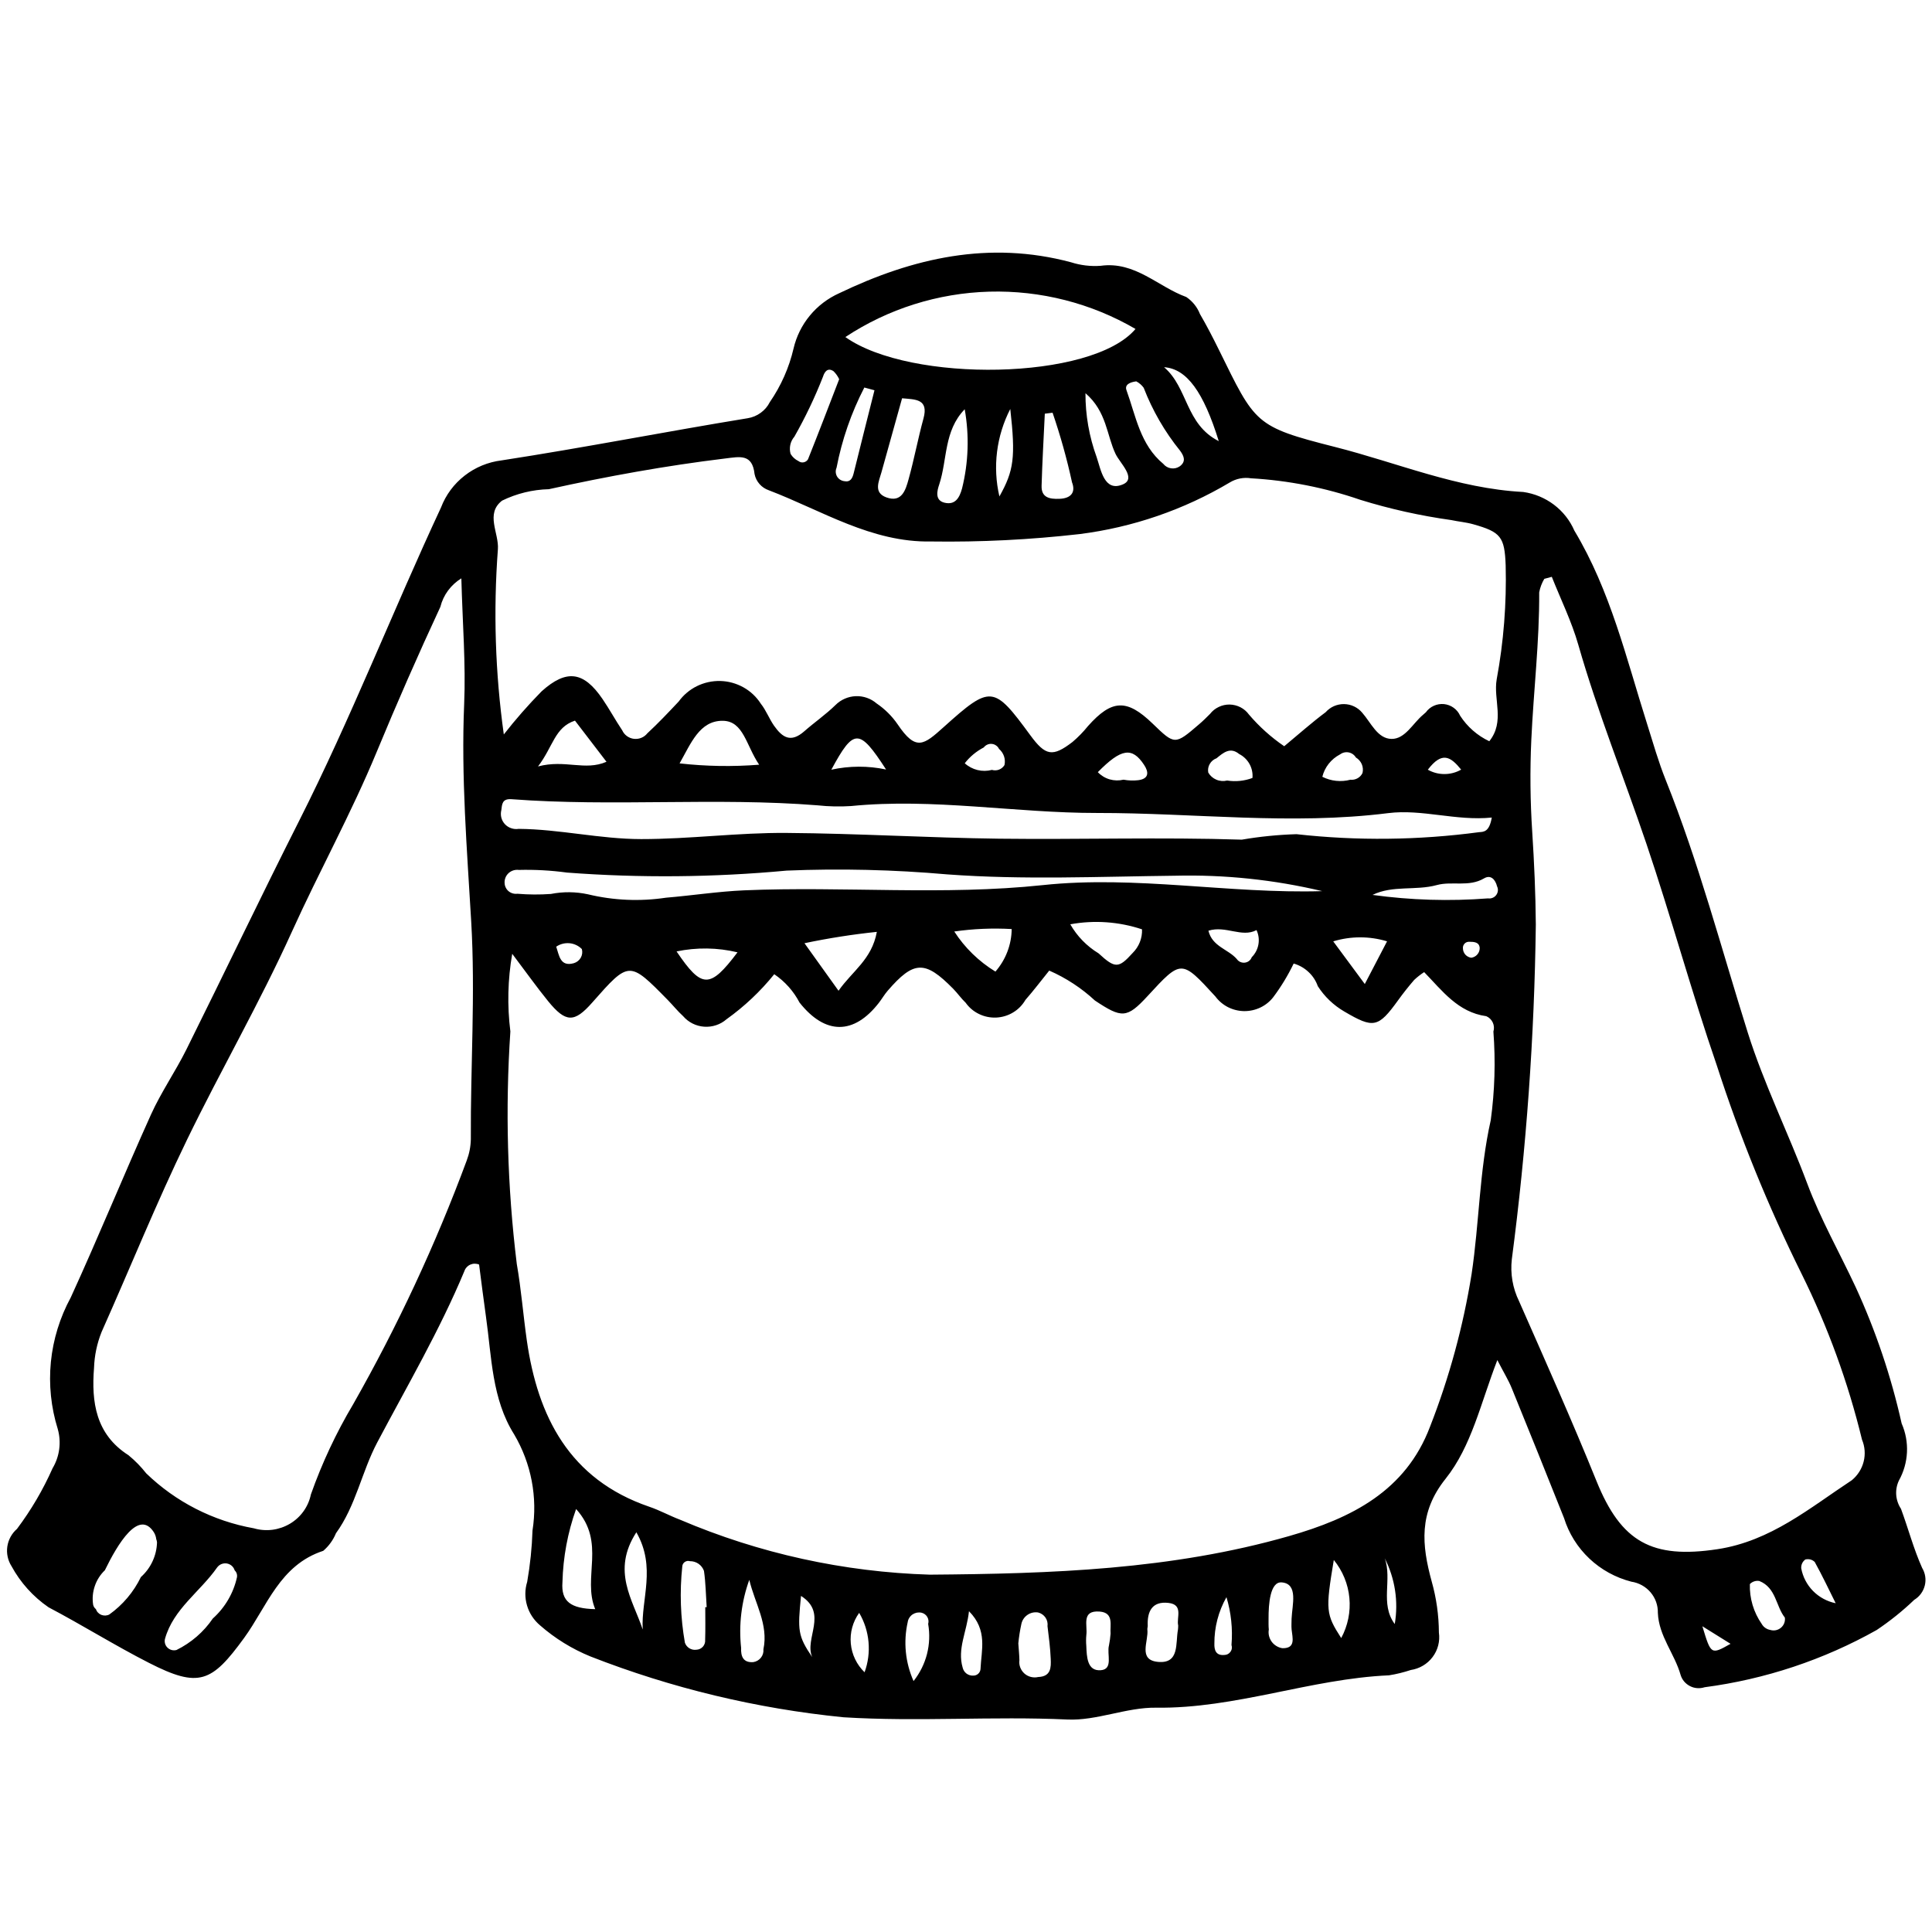 <svg width="48" height="48" viewBox="0 0 48 48" fill="none" xmlns="http://www.w3.org/2000/svg">
<path d="M47.755 38.954C47.542 38.481 47.41 37.973 47.229 37.485C47.161 37.382 47.12 37.263 47.111 37.141C47.102 37.018 47.125 36.895 47.178 36.783C47.298 36.568 47.366 36.328 47.378 36.083C47.39 35.837 47.345 35.592 47.246 35.366C46.986 34.202 46.604 33.067 46.105 31.981C45.704 31.122 45.234 30.296 44.9 29.404C44.429 28.145 43.824 26.93 43.422 25.652C42.763 23.555 42.205 21.426 41.384 19.378C41.203 18.927 41.069 18.453 40.922 17.987C40.405 16.357 40.013 14.679 39.115 13.184C39.005 12.93 38.83 12.708 38.607 12.539C38.384 12.371 38.122 12.262 37.844 12.223C36.21 12.138 34.717 11.497 33.165 11.104C31.17 10.598 31.189 10.53 30.285 8.694C30.136 8.392 29.982 8.092 29.812 7.801C29.745 7.63 29.627 7.483 29.473 7.379C28.765 7.122 28.201 6.485 27.344 6.604C27.095 6.622 26.846 6.592 26.609 6.516C24.578 5.973 22.681 6.406 20.85 7.285C20.567 7.412 20.317 7.602 20.121 7.84C19.924 8.078 19.786 8.358 19.716 8.657C19.605 9.134 19.404 9.587 19.125 9.992C19.073 10.096 18.996 10.186 18.901 10.255C18.806 10.325 18.696 10.371 18.58 10.39C16.538 10.724 14.507 11.123 12.463 11.438C12.127 11.479 11.81 11.609 11.545 11.816C11.279 12.022 11.076 12.296 10.957 12.608C9.754 15.19 8.719 17.846 7.432 20.393C6.479 22.279 5.569 24.188 4.628 26.08C4.355 26.627 4.002 27.136 3.751 27.691C3.071 29.199 2.447 30.731 1.758 32.235C1.488 32.732 1.32 33.276 1.264 33.837C1.209 34.398 1.267 34.965 1.435 35.503C1.481 35.666 1.493 35.836 1.471 36.004C1.449 36.172 1.393 36.333 1.306 36.479C1.07 37.012 0.773 37.517 0.422 37.985C0.292 38.098 0.207 38.254 0.182 38.423C0.157 38.593 0.194 38.766 0.286 38.911C0.507 39.318 0.822 39.668 1.205 39.932C2.048 40.376 2.857 40.883 3.702 41.314C4.943 41.947 5.259 41.802 6.066 40.693C6.638 39.906 6.95 38.883 8.031 38.53C8.17 38.411 8.278 38.261 8.347 38.093C8.842 37.41 8.985 36.57 9.372 35.838C10.117 34.43 10.924 33.052 11.538 31.579C11.55 31.543 11.569 31.511 11.595 31.484C11.62 31.456 11.651 31.434 11.685 31.419C11.719 31.404 11.756 31.396 11.794 31.396C11.832 31.396 11.869 31.403 11.903 31.418C11.957 31.829 12.011 32.273 12.074 32.715C12.216 33.711 12.218 34.755 12.774 35.637C13.199 36.357 13.36 37.2 13.23 38.024C13.216 38.452 13.172 38.878 13.098 39.3C13.038 39.492 13.037 39.696 13.094 39.888C13.15 40.08 13.263 40.251 13.417 40.381C13.788 40.706 14.211 40.967 14.669 41.154C16.683 41.942 18.799 42.45 20.954 42.665C22.815 42.781 24.664 42.635 26.517 42.721C27.245 42.755 27.987 42.417 28.719 42.427C30.698 42.454 32.555 41.709 34.509 41.623C34.693 41.594 34.874 41.549 35.05 41.491C35.267 41.458 35.462 41.343 35.593 41.168C35.724 40.994 35.78 40.776 35.749 40.561C35.747 40.133 35.687 39.706 35.571 39.294C35.321 38.382 35.244 37.58 35.914 36.741C36.563 35.928 36.785 34.864 37.201 33.791C37.364 34.107 37.477 34.289 37.557 34.485C37.995 35.56 38.429 36.637 38.858 37.716C38.977 38.098 39.193 38.444 39.486 38.721C39.778 38.997 40.137 39.195 40.529 39.296C40.716 39.324 40.886 39.418 41.007 39.56C41.129 39.703 41.193 39.884 41.189 40.071C41.212 40.649 41.606 41.086 41.755 41.616C41.773 41.675 41.803 41.73 41.843 41.777C41.883 41.824 41.933 41.863 41.988 41.891C42.044 41.92 42.104 41.937 42.167 41.941C42.229 41.946 42.291 41.938 42.351 41.919C43.855 41.721 45.307 41.238 46.626 40.497C46.958 40.274 47.27 40.024 47.558 39.748C47.69 39.668 47.784 39.54 47.821 39.391C47.858 39.243 47.834 39.086 47.755 38.954ZM3.502 39.18L3.5 39.182C3.321 39.552 3.051 39.872 2.715 40.112C2.684 40.128 2.651 40.136 2.617 40.138C2.583 40.139 2.549 40.133 2.517 40.121C2.485 40.108 2.457 40.089 2.434 40.064C2.41 40.039 2.393 40.01 2.382 39.978C2.347 39.95 2.323 39.912 2.314 39.869C2.29 39.713 2.304 39.555 2.355 39.406C2.405 39.257 2.491 39.122 2.605 39.013C2.925 38.356 3.447 37.488 3.821 38.066C3.854 38.118 3.875 38.178 3.882 38.24C3.892 38.266 3.899 38.293 3.901 38.32C3.896 38.483 3.859 38.642 3.79 38.79C3.722 38.938 3.624 39.07 3.502 39.18V39.18ZM5.287 40.212C5.06 40.546 4.748 40.815 4.384 40.994C4.344 41.004 4.303 41.004 4.264 40.994C4.225 40.983 4.189 40.963 4.16 40.934C4.131 40.906 4.111 40.871 4.1 40.832C4.09 40.793 4.089 40.753 4.1 40.714C4.306 39.974 4.974 39.546 5.396 38.941C5.423 38.905 5.46 38.876 5.502 38.859C5.545 38.842 5.591 38.837 5.636 38.844C5.681 38.852 5.724 38.872 5.758 38.902C5.792 38.932 5.817 38.971 5.83 39.014C5.853 39.035 5.87 39.061 5.88 39.089C5.89 39.118 5.893 39.149 5.889 39.179C5.803 39.577 5.592 39.938 5.287 40.212ZM11.698 28.305C11.694 28.486 11.659 28.665 11.595 28.834C10.821 30.923 9.877 32.947 8.775 34.887C8.351 35.599 8 36.349 7.724 37.129C7.693 37.279 7.631 37.422 7.541 37.547C7.451 37.673 7.336 37.778 7.203 37.857C7.069 37.936 6.921 37.987 6.767 38.007C6.612 38.026 6.456 38.014 6.306 37.97C5.297 37.79 4.365 37.314 3.633 36.605C3.503 36.439 3.354 36.287 3.19 36.153C2.378 35.634 2.269 34.834 2.336 33.986C2.346 33.68 2.41 33.377 2.524 33.092C3.235 31.5 3.887 29.88 4.649 28.311C5.489 26.581 6.454 24.912 7.248 23.157C7.928 21.654 8.73 20.203 9.359 18.681C9.861 17.468 10.388 16.266 10.941 15.077C11.014 14.783 11.202 14.529 11.462 14.369C11.492 15.497 11.574 16.496 11.532 17.49C11.455 19.299 11.602 21.095 11.707 22.895C11.813 24.699 11.688 26.502 11.698 28.305ZM30.28 10.96C29.448 10.539 29.519 9.633 28.921 9.123C29.486 9.161 29.902 9.741 30.28 10.96ZM28.415 9.635C28.633 10.199 28.937 10.726 29.319 11.198C29.418 11.333 29.472 11.467 29.31 11.586C29.247 11.629 29.17 11.647 29.094 11.635C29.018 11.624 28.949 11.584 28.902 11.525C28.326 11.047 28.221 10.338 27.987 9.694C27.936 9.555 28.076 9.494 28.23 9.475C28.304 9.513 28.367 9.568 28.415 9.635ZM27.899 12.034C27.433 12.234 27.352 11.667 27.246 11.358C27.06 10.848 26.966 10.31 26.968 9.769C27.5 10.229 27.493 10.814 27.717 11.28C27.828 11.511 28.243 11.886 27.899 12.034ZM28.211 8.173C27.132 9.456 22.615 9.519 21.003 8.374C22.063 7.673 23.302 7.282 24.578 7.246C25.853 7.211 27.113 7.532 28.211 8.173H28.211ZM26.319 12.393C26.079 12.402 25.87 12.365 25.878 12.072C25.895 11.474 25.93 10.876 25.958 10.278L26.151 10.254C26.345 10.821 26.507 11.398 26.634 11.983C26.732 12.237 26.603 12.384 26.319 12.393ZM24.83 12.334C24.659 11.601 24.755 10.832 25.1 10.161C25.235 11.365 25.189 11.694 24.83 12.334ZM23.902 12.135C23.837 12.375 23.728 12.551 23.468 12.49C23.216 12.431 23.285 12.184 23.335 12.036C23.54 11.416 23.446 10.706 23.968 10.168C24.084 10.821 24.062 11.491 23.902 12.135V12.135ZM22.943 10.399C22.806 10.899 22.712 11.41 22.573 11.909C22.501 12.169 22.407 12.496 22.023 12.358C21.694 12.239 21.835 11.964 21.9 11.732C22.064 11.145 22.227 10.558 22.412 9.895C22.741 9.926 23.078 9.906 22.943 10.399ZM21.474 9.628L21.726 9.696C21.553 10.382 21.38 11.068 21.21 11.755C21.178 11.884 21.128 11.986 20.972 11.954C20.935 11.949 20.9 11.935 20.869 11.915C20.838 11.894 20.812 11.866 20.794 11.834C20.776 11.802 20.766 11.765 20.764 11.729C20.762 11.692 20.769 11.655 20.784 11.621C20.917 10.928 21.149 10.257 21.474 9.628ZM19.736 10.849C20.009 10.369 20.247 9.87 20.448 9.356C20.485 9.24 20.561 9.124 20.708 9.222C20.767 9.279 20.815 9.347 20.849 9.421C20.587 10.1 20.336 10.757 20.075 11.41C20.064 11.429 20.048 11.447 20.029 11.46C20.011 11.473 19.989 11.482 19.967 11.486C19.944 11.491 19.921 11.49 19.898 11.485C19.876 11.479 19.855 11.469 19.837 11.455C19.756 11.416 19.688 11.354 19.642 11.277C19.621 11.203 19.619 11.126 19.635 11.051C19.651 10.977 19.686 10.907 19.736 10.849ZM20.311 20.008C20.588 20.038 20.867 20.044 21.144 20.026C23.191 19.823 25.219 20.2 27.258 20.198C29.667 20.195 32.073 20.505 34.488 20.202C35.328 20.096 36.176 20.401 37.063 20.312C37.001 20.674 36.86 20.666 36.748 20.675C35.243 20.876 33.719 20.893 32.211 20.725C31.755 20.739 31.301 20.784 30.852 20.861C28.845 20.796 26.833 20.861 24.824 20.837C23.064 20.815 21.305 20.707 19.546 20.694C18.34 20.684 17.139 20.848 15.929 20.847C14.905 20.846 13.906 20.601 12.885 20.593C12.822 20.603 12.759 20.597 12.699 20.576C12.639 20.556 12.586 20.521 12.543 20.475C12.501 20.429 12.47 20.373 12.455 20.313C12.44 20.253 12.44 20.189 12.455 20.129C12.474 19.982 12.473 19.838 12.71 19.856C15.241 20.047 17.78 19.807 20.311 20.008L20.311 20.008ZM13.367 19.042C13.745 18.546 13.78 18.07 14.285 17.904L15.068 18.926C14.53 19.16 14.045 18.863 13.367 19.042ZM16.884 18.966C17.165 18.473 17.379 17.903 17.956 17.908C18.474 17.912 18.536 18.522 18.861 18.999C18.203 19.051 17.541 19.04 16.884 18.966ZM20.654 19.123C21.212 18.091 21.346 18.087 22.014 19.118C21.565 19.023 21.102 19.025 20.654 19.123H20.654ZM23.969 18.963C24.096 18.799 24.257 18.666 24.441 18.57C24.464 18.54 24.495 18.515 24.53 18.5C24.565 18.484 24.603 18.478 24.641 18.482C24.68 18.485 24.716 18.499 24.747 18.521C24.779 18.542 24.804 18.572 24.82 18.606C24.877 18.655 24.92 18.718 24.944 18.788C24.968 18.859 24.972 18.935 24.956 19.008C24.925 19.059 24.878 19.099 24.821 19.121C24.764 19.143 24.702 19.145 24.644 19.128C24.526 19.159 24.403 19.16 24.285 19.131C24.167 19.102 24.058 19.044 23.969 18.963L23.969 18.963ZM27.275 19.184C27.857 18.593 28.128 18.552 28.425 19.004C28.542 19.18 28.552 19.35 28.277 19.384C28.156 19.398 28.033 19.393 27.913 19.371C27.8 19.398 27.681 19.395 27.569 19.363C27.456 19.33 27.355 19.268 27.275 19.184L27.275 19.184ZM30.224 18.839C30.388 18.706 30.562 18.548 30.786 18.733C30.895 18.788 30.984 18.875 31.043 18.98C31.102 19.086 31.128 19.207 31.117 19.328C30.917 19.403 30.7 19.426 30.488 19.392C30.399 19.414 30.304 19.407 30.22 19.371C30.135 19.335 30.064 19.273 30.019 19.194C30.005 19.12 30.018 19.044 30.056 18.98C30.093 18.915 30.153 18.865 30.224 18.839L30.224 18.839ZM32.853 19.299C32.882 19.181 32.936 19.071 33.011 18.976C33.087 18.88 33.181 18.802 33.289 18.745C33.32 18.722 33.355 18.705 33.392 18.696C33.429 18.687 33.468 18.686 33.506 18.693C33.543 18.7 33.579 18.715 33.61 18.737C33.642 18.759 33.668 18.788 33.687 18.82C33.752 18.859 33.803 18.917 33.833 18.986C33.862 19.055 33.869 19.132 33.851 19.205C33.825 19.261 33.782 19.306 33.728 19.336C33.675 19.366 33.612 19.379 33.551 19.372C33.317 19.434 33.068 19.408 32.853 19.299L32.853 19.299ZM35.474 19.123C35.829 18.657 36.042 18.801 36.302 19.121C36.176 19.193 36.034 19.231 35.889 19.231C35.743 19.232 35.601 19.195 35.474 19.123ZM34.461 23.387L33.908 24.448L33.124 23.388C33.56 23.255 34.026 23.255 34.461 23.387H34.461ZM12.537 21.943C12.533 21.897 12.54 21.851 12.557 21.808C12.573 21.765 12.6 21.726 12.634 21.694C12.668 21.663 12.708 21.639 12.753 21.625C12.797 21.611 12.844 21.607 12.89 21.613C13.291 21.603 13.691 21.625 14.087 21.679C15.905 21.816 17.73 21.799 19.544 21.63C20.875 21.575 22.209 21.607 23.536 21.724C25.425 21.863 27.311 21.778 29.198 21.757C30.427 21.727 31.655 21.856 32.851 22.14C30.531 22.209 28.221 21.745 25.912 21.99C23.435 22.253 20.962 22.015 18.489 22.12C17.841 22.148 17.195 22.249 16.547 22.303C15.902 22.4 15.243 22.372 14.609 22.219C14.305 22.153 13.992 22.15 13.687 22.21C13.41 22.23 13.131 22.228 12.854 22.205C12.816 22.21 12.777 22.207 12.739 22.196C12.702 22.186 12.667 22.168 12.637 22.143C12.607 22.118 12.583 22.088 12.566 22.053C12.548 22.019 12.539 21.981 12.537 21.943ZM31.099 23.782C31.086 23.818 31.063 23.85 31.032 23.874C31.002 23.898 30.965 23.912 30.926 23.917C30.888 23.921 30.849 23.915 30.813 23.899C30.778 23.883 30.748 23.857 30.726 23.825C30.513 23.581 30.117 23.518 30.023 23.123C30.455 22.988 30.849 23.302 31.218 23.108C31.27 23.219 31.286 23.343 31.265 23.463C31.244 23.584 31.186 23.695 31.099 23.782L31.099 23.782ZM28.373 23.089C28.378 23.198 28.359 23.306 28.319 23.407C28.279 23.508 28.218 23.6 28.14 23.677C27.793 24.061 27.706 24.066 27.294 23.686C27.001 23.508 26.759 23.259 26.591 22.964C27.186 22.855 27.8 22.898 28.373 23.089ZM24.731 24.139C24.319 23.887 23.969 23.547 23.709 23.143C24.181 23.075 24.659 23.055 25.135 23.082C25.131 23.47 24.988 23.844 24.731 24.139ZM21.785 23.152C21.66 23.84 21.175 24.125 20.833 24.615L19.987 23.434C20.581 23.309 21.181 23.215 21.785 23.152H21.785ZM18.323 23.66C17.635 24.572 17.436 24.564 16.809 23.638C17.309 23.534 17.826 23.541 18.323 23.66H18.323ZM14.254 23.931C13.915 24.024 13.893 23.736 13.819 23.52C13.915 23.454 14.032 23.424 14.148 23.434C14.265 23.445 14.374 23.496 14.456 23.579C14.476 23.652 14.466 23.73 14.428 23.796C14.39 23.861 14.328 23.91 14.254 23.931H14.254ZM13.974 39.307C13.99 38.688 14.104 38.075 14.313 37.491C15.067 38.325 14.462 39.194 14.788 39.979C14.182 39.964 13.937 39.793 13.974 39.307ZM15.968 40.485C15.724 39.747 15.186 39.033 15.81 38.069C16.31 38.94 15.924 39.73 15.968 40.485ZM17.519 40.745C17.522 40.775 17.518 40.805 17.508 40.834C17.499 40.863 17.483 40.889 17.463 40.912C17.443 40.934 17.418 40.953 17.39 40.966C17.363 40.979 17.333 40.986 17.302 40.987C17.241 40.996 17.179 40.983 17.127 40.951C17.075 40.919 17.035 40.869 17.016 40.812C16.906 40.187 16.884 39.55 16.951 38.919C16.952 38.896 16.958 38.875 16.969 38.855C16.98 38.836 16.995 38.82 17.013 38.807C17.032 38.794 17.053 38.786 17.075 38.782C17.097 38.779 17.12 38.78 17.141 38.787C17.218 38.786 17.293 38.809 17.355 38.852C17.418 38.896 17.465 38.958 17.49 39.029C17.533 39.326 17.537 39.629 17.557 39.929L17.522 39.93C17.522 40.202 17.528 40.474 17.519 40.745ZM18.967 40.976C18.974 41.051 18.952 41.126 18.905 41.185C18.858 41.244 18.79 41.284 18.714 41.295C18.46 41.313 18.404 41.146 18.413 40.944C18.351 40.372 18.42 39.793 18.616 39.251C18.753 39.83 19.097 40.359 18.967 40.976V40.976ZM20.179 41.17C19.82 40.641 19.816 40.511 19.901 39.65C20.583 40.084 19.976 40.706 20.179 41.17ZM21.48 41.547C21.284 41.357 21.162 41.104 21.138 40.833C21.113 40.563 21.187 40.292 21.346 40.071C21.476 40.292 21.555 40.539 21.578 40.794C21.601 41.05 21.568 41.306 21.48 41.547L21.48 41.547ZM22.697 41.766C22.492 41.304 22.441 40.791 22.552 40.3C22.557 40.262 22.571 40.225 22.592 40.193C22.613 40.16 22.64 40.132 22.672 40.11C22.704 40.089 22.74 40.074 22.778 40.066C22.817 40.059 22.856 40.059 22.894 40.067C22.924 40.074 22.952 40.087 22.977 40.105C23.002 40.123 23.022 40.145 23.038 40.172C23.053 40.198 23.063 40.227 23.067 40.257C23.071 40.287 23.068 40.317 23.06 40.346C23.103 40.595 23.093 40.849 23.031 41.094C22.968 41.339 22.854 41.567 22.697 41.766V41.766ZM24.361 41.461C24.36 41.506 24.34 41.549 24.307 41.581C24.274 41.612 24.23 41.63 24.184 41.63C24.123 41.634 24.062 41.616 24.013 41.58C23.964 41.543 23.93 41.49 23.917 41.431C23.78 40.964 24.018 40.551 24.074 40.03C24.545 40.505 24.38 40.997 24.361 41.461L24.361 41.461ZM25.795 41.665C25.735 41.679 25.672 41.678 25.612 41.663C25.552 41.648 25.497 41.619 25.451 41.578C25.405 41.537 25.37 41.485 25.348 41.428C25.326 41.371 25.319 41.309 25.327 41.248C25.325 41.127 25.312 41.006 25.3 40.829C25.316 40.666 25.341 40.505 25.376 40.346C25.395 40.255 25.449 40.175 25.526 40.122C25.602 40.069 25.697 40.047 25.79 40.061C25.865 40.079 25.93 40.124 25.974 40.187C26.017 40.25 26.035 40.326 26.025 40.402C26.058 40.672 26.094 40.944 26.105 41.215C26.114 41.428 26.113 41.652 25.795 41.665L25.795 41.665ZM27.592 40.588C27.585 40.686 27.571 40.783 27.552 40.88C27.494 41.096 27.666 41.471 27.349 41.496C27.009 41.523 27 41.162 26.989 40.892C26.981 40.801 26.981 40.71 26.99 40.619C27.023 40.382 26.859 40.003 27.321 40.039C27.682 40.067 27.573 40.384 27.592 40.588L27.592 40.588ZM29.272 40.384C29.272 40.42 29.27 40.455 29.266 40.49C29.202 40.825 29.311 41.341 28.768 41.289C28.265 41.24 28.54 40.775 28.506 40.484C28.503 40.454 28.516 40.423 28.515 40.393C28.499 40.036 28.624 39.777 29.031 39.824C29.409 39.867 29.225 40.192 29.272 40.384L29.272 40.384ZM30.419 41.117C30.207 41.137 30.166 40.993 30.171 40.835C30.168 40.431 30.272 40.033 30.471 39.681C30.587 40.066 30.629 40.469 30.596 40.869C30.605 40.897 30.608 40.927 30.604 40.956C30.6 40.986 30.588 41.014 30.571 41.038C30.554 41.062 30.531 41.082 30.505 41.096C30.478 41.11 30.448 41.117 30.419 41.117L30.419 41.117ZM32.09 40.487C32.111 40.693 32.198 40.957 31.86 40.949C31.807 40.941 31.756 40.922 31.711 40.894C31.665 40.866 31.625 40.83 31.594 40.787C31.563 40.744 31.541 40.695 31.528 40.643C31.516 40.592 31.514 40.538 31.523 40.486C31.514 40.396 31.517 40.305 31.517 40.214C31.515 39.859 31.554 39.292 31.842 39.314C32.263 39.346 32.103 39.875 32.089 40.216C32.089 40.307 32.081 40.398 32.09 40.487L32.09 40.487ZM33.322 40.697C32.94 40.103 32.93 40.007 33.138 38.757C33.358 39.027 33.493 39.355 33.525 39.7C33.558 40.044 33.487 40.391 33.322 40.697ZM34.652 40.349C34.278 39.843 34.595 39.244 34.403 38.714C34.66 39.219 34.747 39.791 34.652 40.349L34.652 40.349ZM37.037 27.832C36.754 29.091 36.752 30.381 36.562 31.65C36.354 32.949 36.008 34.221 35.528 35.447C34.923 37.045 33.577 37.72 32.029 38.163C29.108 39 26.122 39.099 23.104 39.122C20.967 39.058 18.861 38.595 16.899 37.758C16.639 37.66 16.393 37.523 16.13 37.434C14.145 36.755 13.359 35.189 13.089 33.305C12.999 32.675 12.949 32.027 12.839 31.4C12.604 29.485 12.551 27.552 12.68 25.626C12.599 24.984 12.615 24.335 12.726 23.697C13.075 24.159 13.335 24.526 13.618 24.874C14.057 25.412 14.269 25.413 14.713 24.909C15.631 23.868 15.631 23.867 16.59 24.844C16.72 24.976 16.835 25.122 16.972 25.246C17.037 25.322 17.117 25.384 17.206 25.429C17.296 25.474 17.394 25.501 17.494 25.508C17.594 25.515 17.695 25.503 17.79 25.471C17.886 25.44 17.973 25.39 18.049 25.324C18.494 25.006 18.894 24.629 19.236 24.204C19.501 24.384 19.717 24.626 19.864 24.908C20.502 25.715 21.214 25.715 21.836 24.914C21.911 24.817 21.973 24.709 22.053 24.616C22.705 23.862 22.982 23.854 23.683 24.567C23.791 24.677 23.879 24.806 23.991 24.912C24.076 25.032 24.19 25.129 24.324 25.193C24.457 25.258 24.605 25.288 24.753 25.281C24.901 25.274 25.046 25.23 25.172 25.153C25.299 25.077 25.403 24.969 25.477 24.842C25.678 24.613 25.861 24.37 26.068 24.114C26.486 24.297 26.87 24.549 27.203 24.858C27.87 25.301 27.996 25.307 28.514 24.744C29.351 23.835 29.351 23.835 30.195 24.756C30.277 24.867 30.384 24.958 30.508 25.022C30.633 25.085 30.77 25.119 30.91 25.121C31.049 25.122 31.187 25.092 31.313 25.032C31.439 24.972 31.549 24.884 31.634 24.774C31.83 24.513 31.999 24.233 32.141 23.939C32.279 23.978 32.405 24.05 32.509 24.148C32.614 24.245 32.693 24.366 32.74 24.5C32.905 24.759 33.132 24.976 33.399 25.131C34.124 25.557 34.241 25.536 34.735 24.852C34.861 24.677 34.995 24.508 35.136 24.345C35.212 24.274 35.295 24.209 35.383 24.152C35.831 24.612 36.22 25.149 36.926 25.247C36.998 25.278 37.055 25.334 37.088 25.405C37.12 25.475 37.126 25.555 37.103 25.629C37.159 26.364 37.137 27.102 37.037 27.832H37.037ZM36.346 23.558C36.344 23.536 36.347 23.515 36.355 23.495C36.362 23.475 36.374 23.457 36.389 23.442C36.404 23.426 36.422 23.415 36.443 23.407C36.463 23.4 36.485 23.397 36.506 23.398C36.624 23.398 36.753 23.407 36.763 23.552C36.764 23.611 36.743 23.668 36.704 23.713C36.666 23.758 36.611 23.787 36.553 23.795C36.495 23.787 36.442 23.758 36.404 23.715C36.366 23.671 36.346 23.615 36.346 23.558ZM36.971 22.32C36.013 22.394 35.051 22.365 34.1 22.234C34.603 21.988 35.169 22.134 35.698 21.989C36.075 21.886 36.495 22.045 36.871 21.823C37.041 21.722 37.153 21.857 37.194 22.021C37.211 22.056 37.218 22.094 37.214 22.132C37.21 22.17 37.196 22.206 37.173 22.237C37.15 22.268 37.119 22.292 37.084 22.306C37.048 22.321 37.009 22.326 36.971 22.32ZM37.001 18.416C36.704 18.276 36.453 18.055 36.276 17.781C36.241 17.702 36.185 17.634 36.115 17.584C36.045 17.533 35.962 17.502 35.876 17.493C35.789 17.485 35.702 17.499 35.623 17.535C35.544 17.57 35.476 17.626 35.426 17.696C35.404 17.718 35.38 17.738 35.356 17.758C35.1 17.972 34.911 18.361 34.574 18.358C34.223 18.355 34.063 17.955 33.841 17.704C33.786 17.639 33.717 17.586 33.64 17.55C33.562 17.513 33.477 17.494 33.391 17.493C33.305 17.492 33.22 17.51 33.141 17.544C33.063 17.579 32.993 17.63 32.936 17.694C32.591 17.951 32.269 18.239 31.906 18.54C31.579 18.317 31.285 18.052 31.029 17.752C30.975 17.677 30.903 17.615 30.82 17.572C30.736 17.529 30.644 17.506 30.55 17.504C30.456 17.503 30.363 17.523 30.279 17.564C30.194 17.604 30.12 17.663 30.063 17.737C29.976 17.824 29.889 17.911 29.795 17.991C29.189 18.512 29.188 18.511 28.637 17.978C27.996 17.358 27.623 17.374 27.03 18.04C26.915 18.183 26.786 18.315 26.646 18.434C26.151 18.814 25.975 18.781 25.598 18.267C24.69 17.029 24.618 17.009 23.448 18.062C22.95 18.509 22.758 18.674 22.301 17.995C22.161 17.791 21.983 17.615 21.778 17.476C21.635 17.353 21.45 17.289 21.261 17.296C21.072 17.304 20.892 17.382 20.759 17.515C20.515 17.754 20.236 17.945 19.984 18.167C19.641 18.47 19.432 18.313 19.233 18.033C19.11 17.858 19.035 17.649 18.902 17.483C18.794 17.314 18.646 17.175 18.471 17.077C18.295 16.979 18.098 16.924 17.896 16.919C17.695 16.914 17.495 16.958 17.314 17.047C17.134 17.136 16.978 17.268 16.861 17.43C16.608 17.699 16.354 17.968 16.083 18.219C16.044 18.268 15.993 18.307 15.934 18.331C15.876 18.355 15.812 18.363 15.749 18.356C15.687 18.349 15.627 18.325 15.576 18.288C15.525 18.251 15.485 18.202 15.459 18.145C15.288 17.89 15.142 17.619 14.969 17.366C14.503 16.683 14.078 16.617 13.456 17.176C13.123 17.515 12.809 17.873 12.517 18.247C12.304 16.723 12.255 15.181 12.37 13.647C12.4 13.244 12.052 12.764 12.474 12.438C12.836 12.261 13.233 12.164 13.636 12.154C15.085 11.834 16.543 11.57 18.017 11.391C18.382 11.347 18.691 11.268 18.747 11.778C18.765 11.87 18.808 11.956 18.87 12.026C18.932 12.097 19.012 12.15 19.102 12.181C20.42 12.684 21.654 13.482 23.131 13.453C24.364 13.471 25.597 13.409 26.823 13.269C28.143 13.102 29.413 12.665 30.553 11.987C30.711 11.891 30.898 11.854 31.081 11.883C32.007 11.936 32.921 12.116 33.797 12.418C34.535 12.646 35.29 12.814 36.056 12.921C36.237 12.96 36.425 12.975 36.602 13.025C37.287 13.218 37.382 13.337 37.408 14.047C37.432 14.995 37.358 15.944 37.185 16.877C37.097 17.384 37.395 17.924 37.001 18.416L37.001 18.416ZM42.295 40.404C42.589 40.587 42.788 40.712 42.995 40.84C42.509 41.114 42.509 41.114 42.295 40.404L42.295 40.404ZM43.98 40.495C43.936 40.487 43.895 40.47 43.858 40.444C43.822 40.419 43.792 40.386 43.77 40.347C43.567 40.056 43.464 39.709 43.475 39.356C43.505 39.325 43.542 39.302 43.582 39.289C43.623 39.275 43.667 39.272 43.709 39.279C44.129 39.446 44.119 39.907 44.344 40.188C44.351 40.234 44.346 40.282 44.329 40.326C44.312 40.37 44.284 40.41 44.248 40.44C44.212 40.471 44.168 40.492 44.121 40.502C44.074 40.511 44.026 40.509 43.98 40.495ZM44.751 38.964C44.748 38.922 44.756 38.88 44.773 38.842C44.791 38.803 44.819 38.77 44.853 38.745C44.894 38.735 44.937 38.735 44.978 38.745C45.019 38.756 45.056 38.777 45.086 38.806C45.272 39.141 45.436 39.489 45.607 39.832C45.393 39.788 45.197 39.682 45.044 39.527C44.892 39.372 44.79 39.176 44.751 38.964H44.751ZM46.009 36.775C44.962 37.464 43.994 38.288 42.671 38.489C41.042 38.736 40.277 38.312 39.665 36.798C39.057 35.295 38.394 33.812 37.74 32.327C37.582 32.004 37.52 31.642 37.561 31.285C37.923 28.528 38.122 25.752 38.157 22.972C38.151 22.205 38.117 21.433 38.068 20.67C38.018 19.908 38.01 19.145 38.045 18.382C38.101 17.16 38.248 15.943 38.241 14.718C38.263 14.599 38.306 14.485 38.368 14.381L38.554 14.331C38.777 14.892 39.047 15.441 39.212 16.018C39.693 17.697 40.347 19.316 40.906 20.967C41.523 22.792 42.028 24.654 42.655 26.474C43.228 28.247 43.931 29.975 44.759 31.646C45.411 32.961 45.915 34.343 46.261 35.768C46.333 35.94 46.348 36.131 46.302 36.312C46.257 36.493 46.154 36.655 46.009 36.775H46.009Z" fill="black"/>
</svg>
